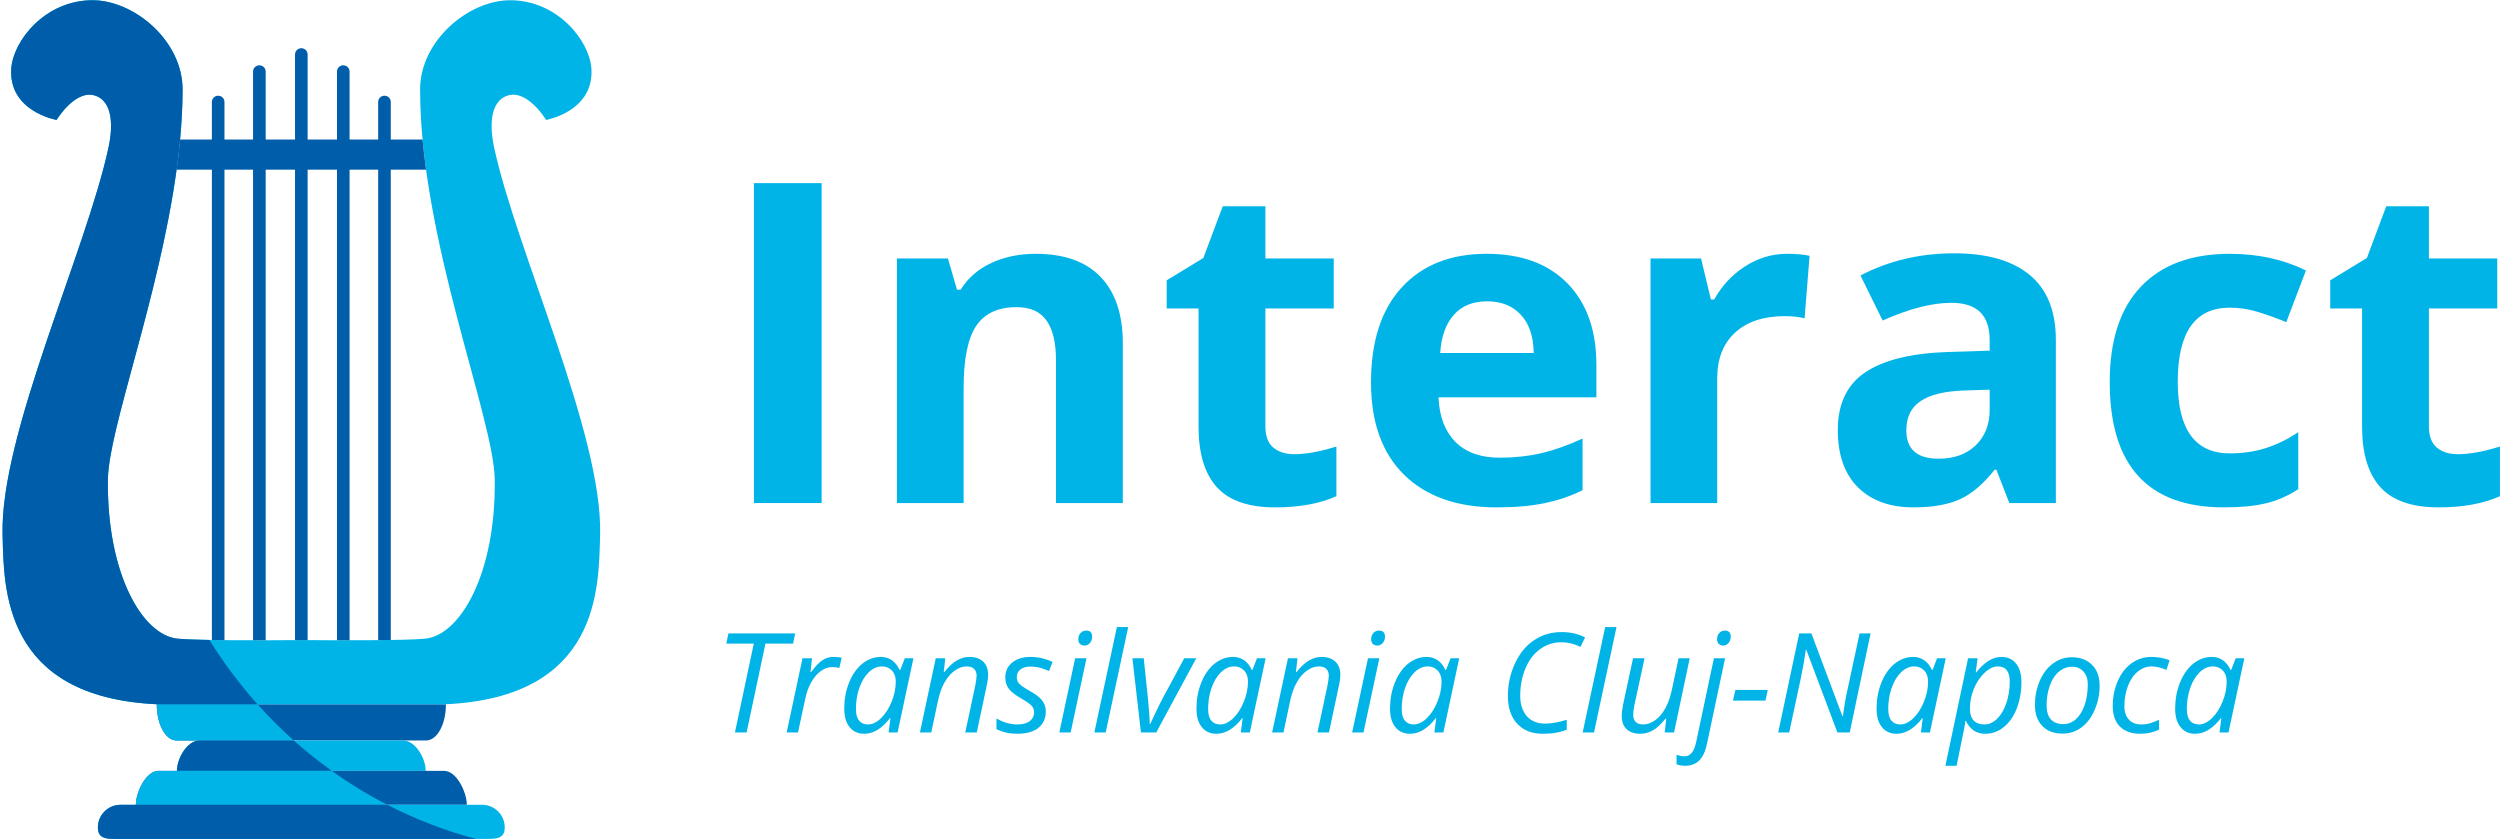 <svg xmlns="http://www.w3.org/2000/svg" xmlns:xlink="http://www.w3.org/1999/xlink" zoomAndPan="magnify" preserveAspectRatio="xMidYMid meet" version="1.0" viewBox="60.31 148.24 234.31 78.75"><defs><g/><clipPath id="0942c8cb30"><path d="M 60.543 148.262 L 116.559 148.262 L 116.559 214.293 L 60.543 214.293 Z M 60.543 148.262 " clip-rule="nonzero"/></clipPath><clipPath id="ba64aa080e"><path d="M 69 223 L 108 223 L 108 226.988 L 69 226.988 Z M 69 223 " clip-rule="nonzero"/></clipPath><clipPath id="ac11db2660"><path d="M 69 223 L 105 223 L 105 226.988 L 69 226.988 Z M 69 223 " clip-rule="nonzero"/></clipPath><clipPath id="fa36a9cd2e"><path d="M 60.309 148.238 L 85 148.238 L 85 215 L 60.309 215 Z M 60.309 148.238 " clip-rule="nonzero"/></clipPath></defs><path fill="#005daa" d="M 75.004 214.285 C 75.004 216.137 75.836 217.641 76.859 217.641 L 100.242 217.641 C 101.27 217.641 102.102 216.137 102.102 214.285 C 102.102 214.27 102.098 214.258 102.098 214.246 L 75.004 214.246 C 75.004 214.258 75.004 214.27 75.004 214.285 " fill-opacity="1" fill-rule="nonzero"/><g clip-path="url(#0942c8cb30)"><path fill="#01b4e7" d="M 116.555 198.359 C 116.797 188.938 108.711 171.801 106.609 162.008 C 106.355 160.824 105.98 158.074 107.664 157.285 C 109.621 156.367 111.492 159.48 111.492 159.48 C 111.492 159.48 115.977 158.703 115.742 154.699 C 115.59 152.102 112.594 148.262 108.121 148.262 C 104.25 148.262 99.684 152.031 99.684 156.629 C 99.684 170.641 106.609 187.445 106.68 193.195 C 106.789 201.996 103.461 207.77 100.156 208.098 C 98.246 208.289 91.406 208.254 88.551 208.23 C 85.695 208.254 78.855 208.289 76.949 208.098 C 73.645 207.77 70.316 201.996 70.422 193.195 C 70.492 187.445 77.422 170.641 77.422 156.629 C 77.422 152.031 72.855 148.262 68.984 148.262 C 64.512 148.262 61.516 152.102 61.363 154.699 C 61.125 158.703 65.613 159.48 65.613 159.48 C 65.613 159.48 67.484 156.367 69.441 157.285 C 71.125 158.074 70.746 160.824 70.492 162.008 C 68.395 171.801 60.305 188.938 60.551 198.359 C 60.68 203.367 60.555 213.555 75.004 214.246 L 102.098 214.246 C 116.547 213.555 116.422 203.367 116.555 198.359 " fill-opacity="1" fill-rule="nonzero"/></g><path fill="#005daa" d="M 100.242 164.145 C 100.113 163.199 100 162.254 99.914 161.316 L 77.188 161.316 C 77.102 162.254 76.992 163.199 76.859 164.145 L 100.242 164.145 " fill-opacity="1" fill-rule="nonzero"/><path fill="#01b4e7" d="M 98.082 217.641 L 79.02 217.641 C 77.848 217.641 76.895 219.32 76.895 220.488 L 100.207 220.488 C 100.207 219.32 99.258 217.641 98.082 217.641 " fill-opacity="1" fill-rule="nonzero"/><path fill="#005daa" d="M 101.938 220.488 L 75.168 220.488 C 73.992 220.488 73.043 222.5 73.043 223.668 L 104.062 223.668 C 104.062 222.5 103.109 220.488 101.938 220.488 " fill-opacity="1" fill-rule="nonzero"/><g clip-path="url(#ba64aa080e)"><path fill="#01b4e7" d="M 105.492 223.668 L 71.609 223.668 C 70.438 223.668 69.484 224.621 69.484 225.789 C 69.484 226.961 70.438 226.867 71.609 226.867 L 105.492 226.867 C 106.668 226.867 107.617 226.961 107.617 225.789 C 107.617 224.621 106.668 223.668 105.492 223.668 " fill-opacity="1" fill-rule="nonzero"/></g><path fill="#005daa" d="M 89.141 208.234 L 89.141 153.348 C 89.141 153.02 88.879 152.758 88.551 152.758 C 88.227 152.758 87.961 153.02 87.961 153.348 L 87.961 208.234 C 88.172 208.23 88.371 208.23 88.551 208.23 C 88.734 208.23 88.93 208.23 89.141 208.234 " fill-opacity="1" fill-rule="nonzero"/><path fill="#005daa" d="M 85.211 208.246 L 85.211 154.949 C 85.211 154.625 84.945 154.359 84.617 154.359 C 84.293 154.359 84.027 154.625 84.027 154.949 L 84.027 208.25 C 84.43 208.25 84.824 208.25 85.211 208.246 " fill-opacity="1" fill-rule="nonzero"/><path fill="#005daa" d="M 93.074 208.25 L 93.074 154.949 C 93.074 154.625 92.809 154.359 92.484 154.359 C 92.16 154.359 91.895 154.625 91.895 154.949 L 91.895 208.246 C 92.281 208.25 92.676 208.25 93.074 208.25 " fill-opacity="1" fill-rule="nonzero"/><path fill="#005daa" d="M 81.348 157.797 C 81.348 157.473 81.086 157.211 80.758 157.211 C 80.434 157.211 80.168 157.473 80.168 157.797 L 80.168 208.223 C 80.547 208.227 80.941 208.234 81.348 208.238 L 81.348 157.797 " fill-opacity="1" fill-rule="nonzero"/><path fill="#005daa" d="M 96.934 157.797 C 96.934 157.473 96.672 157.211 96.344 157.211 C 96.02 157.211 95.754 157.473 95.754 157.797 L 95.754 208.238 C 96.16 208.234 96.555 208.227 96.934 208.223 L 96.934 157.797 " fill-opacity="1" fill-rule="nonzero"/><path fill="#01b4e7" d="M 84.445 214.246 L 75.004 214.246 C 75.004 214.258 75.004 214.27 75.004 214.285 C 75.004 216.137 75.836 217.641 76.859 217.641 L 87.844 217.641 C 86.66 216.586 85.523 215.449 84.445 214.246 " fill-opacity="1" fill-rule="nonzero"/><path fill="#005daa" d="M 87.844 217.641 L 79.02 217.641 C 77.848 217.641 76.895 219.32 76.895 220.488 L 91.406 220.488 C 90.18 219.609 88.988 218.66 87.844 217.641 " fill-opacity="1" fill-rule="nonzero"/><path fill="#01b4e7" d="M 91.406 220.488 L 75.168 220.488 C 73.992 220.488 73.043 222.5 73.043 223.668 L 96.613 223.668 C 94.816 222.746 93.074 221.684 91.406 220.488 " fill-opacity="1" fill-rule="nonzero"/><g clip-path="url(#ac11db2660)"><path fill="#005daa" d="M 73.043 223.668 L 71.609 223.668 C 70.438 223.668 69.484 224.621 69.484 225.789 C 69.484 226.961 70.438 226.867 71.609 226.867 L 104.922 226.867 C 102.066 226.113 99.277 225.043 96.613 223.668 L 73.043 223.668 " fill-opacity="1" fill-rule="nonzero"/></g><g clip-path="url(#fa36a9cd2e)"><path fill="#005daa" d="M 79.93 208.219 C 78.633 208.195 77.547 208.16 76.949 208.098 C 73.645 207.77 70.316 201.996 70.422 193.195 C 70.48 188.449 75.211 176.168 76.859 164.145 C 76.992 163.199 77.102 162.254 77.188 161.316 C 77.336 159.73 77.422 158.164 77.422 156.629 C 77.422 152.031 72.855 148.262 68.984 148.262 C 64.512 148.262 61.516 152.102 61.363 154.699 C 61.125 158.703 65.613 159.48 65.613 159.48 C 65.613 159.48 67.484 156.367 69.441 157.285 C 71.125 158.074 70.746 160.824 70.492 162.008 C 68.395 171.801 60.305 188.938 60.551 198.359 C 60.68 203.367 60.555 213.555 75.004 214.246 L 84.445 214.246 C 82.797 212.402 81.285 210.391 79.93 208.219 " fill-opacity="1" fill-rule="nonzero"/></g><g fill="#01b4e7" fill-opacity="1"><g transform="translate(127.192, 195.387)"><g><path d="M 3.781 0 L 3.781 -29.984 L 10.125 -29.984 L 10.125 0 Z M 3.781 0 "/></g></g></g><g fill="#01b4e7" fill-opacity="1"><g transform="translate(141.093, 195.387)"><g><path d="M 24.453 0 L 18.188 0 L 18.188 -13.391 C 18.188 -15.047 17.891 -16.285 17.297 -17.109 C 16.711 -17.941 15.781 -18.359 14.5 -18.359 C 12.75 -18.359 11.484 -17.77 10.703 -16.594 C 9.922 -15.426 9.531 -13.488 9.531 -10.781 L 9.531 0 L 3.281 0 L 3.281 -22.922 L 8.062 -22.922 L 8.906 -20 L 9.25 -20 C 9.945 -21.102 10.906 -21.938 12.125 -22.5 C 13.352 -23.07 14.742 -23.359 16.297 -23.359 C 18.961 -23.359 20.988 -22.633 22.375 -21.188 C 23.758 -19.75 24.453 -17.672 24.453 -14.953 Z M 24.453 0 "/></g></g></g><g fill="#01b4e7" fill-opacity="1"><g transform="translate(168.689, 195.387)"><g><path d="M 12.938 -4.578 C 14.031 -4.578 15.344 -4.816 16.875 -5.297 L 16.875 -0.641 C 15.32 0.055 13.41 0.406 11.141 0.406 C 8.641 0.406 6.816 -0.223 5.672 -1.484 C 4.523 -2.754 3.953 -4.648 3.953 -7.172 L 3.953 -18.234 L 0.969 -18.234 L 0.969 -20.875 L 4.406 -22.969 L 6.219 -27.812 L 10.219 -27.812 L 10.219 -22.922 L 16.625 -22.922 L 16.625 -18.234 L 10.219 -18.234 L 10.219 -7.172 C 10.219 -6.285 10.461 -5.629 10.953 -5.203 C 11.453 -4.785 12.113 -4.578 12.938 -4.578 Z M 12.938 -4.578 "/></g></g></g><g fill="#01b4e7" fill-opacity="1"><g transform="translate(186.915, 195.387)"><g><path d="M 12.781 -18.906 C 11.445 -18.906 10.406 -18.484 9.656 -17.641 C 8.906 -16.805 8.477 -15.613 8.375 -14.062 L 17.141 -14.062 C 17.117 -15.613 16.719 -16.805 15.938 -17.641 C 15.156 -18.484 14.102 -18.906 12.781 -18.906 Z M 13.656 0.406 C 9.969 0.406 7.082 -0.609 5 -2.641 C 2.926 -4.68 1.891 -7.566 1.891 -11.297 C 1.891 -15.141 2.848 -18.109 4.766 -20.203 C 6.691 -22.305 9.348 -23.359 12.734 -23.359 C 15.973 -23.359 18.492 -22.438 20.297 -20.594 C 22.109 -18.75 23.016 -16.195 23.016 -12.938 L 23.016 -9.906 L 8.219 -9.906 C 8.289 -8.125 8.816 -6.734 9.797 -5.734 C 10.785 -4.742 12.172 -4.25 13.953 -4.25 C 15.328 -4.25 16.629 -4.391 17.859 -4.672 C 19.086 -4.961 20.375 -5.422 21.719 -6.047 L 21.719 -1.203 C 20.625 -0.66 19.453 -0.258 18.203 0 C 16.961 0.27 15.445 0.406 13.656 0.406 Z M 13.656 0.406 "/></g></g></g><g fill="#01b4e7" fill-opacity="1"><g transform="translate(211.723, 195.387)"><g><path d="M 16.078 -23.359 C 16.922 -23.359 17.625 -23.297 18.188 -23.172 L 17.719 -17.312 C 17.207 -17.445 16.594 -17.516 15.875 -17.516 C 13.875 -17.516 12.316 -17 11.203 -15.969 C 10.086 -14.945 9.531 -13.516 9.531 -11.672 L 9.531 0 L 3.281 0 L 3.281 -22.922 L 8.016 -22.922 L 8.938 -19.078 L 9.25 -19.078 C 9.957 -20.359 10.914 -21.391 12.125 -22.172 C 13.344 -22.961 14.66 -23.359 16.078 -23.359 Z M 16.078 -23.359 "/></g></g></g><g fill="#01b4e7" fill-opacity="1"><g transform="translate(230.79, 195.387)"><g><path d="M 17.844 0 L 16.625 -3.125 L 16.469 -3.125 C 15.414 -1.789 14.332 -0.867 13.219 -0.359 C 12.102 0.148 10.648 0.406 8.859 0.406 C 6.66 0.406 4.926 -0.219 3.656 -1.469 C 2.395 -2.727 1.766 -4.52 1.766 -6.844 C 1.766 -9.281 2.613 -11.078 4.312 -12.234 C 6.02 -13.391 8.586 -14.031 12.016 -14.156 L 16 -14.281 L 16 -15.281 C 16 -17.602 14.805 -18.766 12.422 -18.766 C 10.598 -18.766 8.445 -18.211 5.969 -17.109 L 3.891 -21.328 C 6.535 -22.711 9.461 -23.406 12.672 -23.406 C 15.742 -23.406 18.098 -22.734 19.734 -21.391 C 21.379 -20.047 22.203 -18.008 22.203 -15.281 L 22.203 0 Z M 16 -10.625 L 13.578 -10.547 C 11.754 -10.484 10.398 -10.148 9.516 -9.547 C 8.629 -8.953 8.188 -8.039 8.188 -6.812 C 8.188 -5.039 9.195 -4.156 11.219 -4.156 C 12.664 -4.156 13.82 -4.57 14.688 -5.406 C 15.562 -6.25 16 -7.359 16 -8.734 Z M 16 -10.625 "/></g></g></g><g fill="#01b4e7" fill-opacity="1"><g transform="translate(256.151, 195.387)"><g><path d="M 12.594 0.406 C 5.457 0.406 1.891 -3.508 1.891 -11.344 C 1.891 -15.238 2.859 -18.211 4.797 -20.266 C 6.742 -22.328 9.523 -23.359 13.141 -23.359 C 15.797 -23.359 18.176 -22.836 20.281 -21.797 L 18.438 -16.953 C 17.445 -17.359 16.531 -17.688 15.688 -17.938 C 14.844 -18.188 13.992 -18.312 13.141 -18.312 C 9.891 -18.312 8.266 -16 8.266 -11.375 C 8.266 -6.895 9.891 -4.656 13.141 -4.656 C 14.348 -4.656 15.461 -4.816 16.484 -5.141 C 17.516 -5.461 18.539 -5.961 19.562 -6.641 L 19.562 -1.297 C 18.551 -0.648 17.531 -0.207 16.5 0.031 C 15.469 0.281 14.164 0.406 12.594 0.406 Z M 12.594 0.406 "/></g></g></g><g fill="#01b4e7" fill-opacity="1"><g transform="translate(277.739, 195.387)"><g><path d="M 12.938 -4.578 C 14.031 -4.578 15.344 -4.816 16.875 -5.297 L 16.875 -0.641 C 15.32 0.055 13.41 0.406 11.141 0.406 C 8.641 0.406 6.816 -0.223 5.672 -1.484 C 4.523 -2.754 3.953 -4.648 3.953 -7.172 L 3.953 -18.234 L 0.969 -18.234 L 0.969 -20.875 L 4.406 -22.969 L 6.219 -27.812 L 10.219 -27.812 L 10.219 -22.922 L 16.625 -22.922 L 16.625 -18.234 L 10.219 -18.234 L 10.219 -7.172 C 10.219 -6.285 10.461 -5.629 10.953 -5.203 C 11.453 -4.785 12.113 -4.578 12.938 -4.578 Z M 12.938 -4.578 "/></g></g></g><g fill="#01b4e7" fill-opacity="1"><g transform="translate(127.192, 216.887)"><g><path d="M 3.094 0 L 2 0 L 3.766 -8.328 L 1.188 -8.328 L 1.391 -9.281 L 7.641 -9.281 L 7.453 -8.328 L 4.859 -8.328 Z M 3.094 0 "/></g></g></g><g fill="#01b4e7" fill-opacity="1"><g transform="translate(133.665, 216.887)"><g><path d="M 4.781 -7.078 C 5.07 -7.078 5.32 -7.051 5.531 -7 L 5.312 -6.047 C 5.082 -6.098 4.859 -6.125 4.641 -6.125 C 4.254 -6.125 3.891 -5.992 3.547 -5.734 C 3.211 -5.484 2.922 -5.133 2.672 -4.688 C 2.422 -4.238 2.238 -3.738 2.125 -3.188 L 1.438 0 L 0.375 0 L 1.859 -6.953 L 2.75 -6.953 L 2.609 -5.672 L 2.672 -5.672 C 2.973 -6.066 3.223 -6.352 3.422 -6.531 C 3.617 -6.707 3.828 -6.844 4.047 -6.938 C 4.266 -7.031 4.508 -7.078 4.781 -7.078 Z M 4.781 -7.078 "/></g></g></g><g fill="#01b4e7" fill-opacity="1"><g transform="translate(138.812, 216.887)"><g><path d="M 4.062 -7.078 C 4.445 -7.078 4.789 -6.973 5.094 -6.766 C 5.395 -6.555 5.633 -6.254 5.812 -5.859 L 5.875 -5.859 L 6.297 -6.953 L 7.109 -6.953 L 5.625 0 L 4.781 0 L 4.953 -1.328 L 4.906 -1.328 C 4.145 -0.359 3.344 0.125 2.5 0.125 C 1.914 0.125 1.457 -0.082 1.125 -0.5 C 0.789 -0.914 0.625 -1.488 0.625 -2.219 C 0.625 -3.102 0.773 -3.922 1.078 -4.672 C 1.379 -5.422 1.789 -6.008 2.312 -6.438 C 2.844 -6.863 3.426 -7.078 4.062 -7.078 Z M 2.844 -0.75 C 3.258 -0.75 3.672 -0.945 4.078 -1.344 C 4.484 -1.738 4.812 -2.25 5.062 -2.875 C 5.32 -3.5 5.453 -4.129 5.453 -4.766 C 5.453 -5.203 5.332 -5.547 5.094 -5.797 C 4.852 -6.055 4.539 -6.188 4.156 -6.188 C 3.719 -6.188 3.305 -6.004 2.922 -5.641 C 2.547 -5.273 2.25 -4.781 2.031 -4.156 C 1.82 -3.539 1.719 -2.891 1.719 -2.203 C 1.719 -1.711 1.816 -1.348 2.016 -1.109 C 2.211 -0.867 2.488 -0.75 2.844 -0.75 Z M 2.844 -0.75 "/></g></g></g><g fill="#01b4e7" fill-opacity="1"><g transform="translate(146.154, 216.887)"><g><path d="M 4.625 0 L 5.562 -4.391 C 5.645 -4.828 5.688 -5.133 5.688 -5.312 C 5.688 -5.57 5.613 -5.781 5.469 -5.938 C 5.32 -6.102 5.082 -6.188 4.75 -6.188 C 4.375 -6.188 4.004 -6.055 3.641 -5.797 C 3.285 -5.547 2.973 -5.188 2.703 -4.719 C 2.43 -4.25 2.223 -3.68 2.078 -3.016 L 1.438 0 L 0.375 0 L 1.859 -6.953 L 2.75 -6.953 L 2.609 -5.672 L 2.672 -5.672 C 3.078 -6.18 3.469 -6.539 3.844 -6.75 C 4.219 -6.969 4.609 -7.078 5.016 -7.078 C 5.555 -7.078 5.984 -6.93 6.297 -6.641 C 6.609 -6.348 6.766 -5.938 6.766 -5.406 C 6.766 -5.07 6.711 -4.691 6.609 -4.266 L 5.703 0 Z M 4.625 0 "/></g></g></g><g fill="#01b4e7" fill-opacity="1"><g transform="translate(153.654, 216.887)"><g><path d="M 4.672 -1.969 C 4.672 -1.312 4.438 -0.797 3.969 -0.422 C 3.5 -0.055 2.836 0.125 1.984 0.125 C 1.273 0.125 0.629 -0.02 0.047 -0.312 L 0.047 -1.312 C 0.348 -1.133 0.672 -0.992 1.016 -0.891 C 1.359 -0.797 1.676 -0.75 1.969 -0.75 C 2.5 -0.75 2.898 -0.852 3.172 -1.062 C 3.441 -1.281 3.578 -1.555 3.578 -1.891 C 3.578 -2.129 3.5 -2.332 3.344 -2.5 C 3.195 -2.664 2.879 -2.891 2.391 -3.172 C 1.836 -3.484 1.445 -3.785 1.219 -4.078 C 0.988 -4.379 0.875 -4.734 0.875 -5.141 C 0.875 -5.723 1.086 -6.191 1.516 -6.547 C 1.953 -6.898 2.52 -7.078 3.219 -7.078 C 3.938 -7.078 4.633 -6.922 5.312 -6.609 L 4.969 -5.75 L 4.609 -5.906 C 4.18 -6.082 3.719 -6.172 3.219 -6.172 C 2.82 -6.172 2.508 -6.078 2.281 -5.891 C 2.062 -5.711 1.953 -5.477 1.953 -5.188 C 1.953 -4.945 2.023 -4.742 2.172 -4.578 C 2.328 -4.41 2.641 -4.191 3.109 -3.922 C 3.555 -3.672 3.879 -3.453 4.078 -3.266 C 4.273 -3.086 4.422 -2.895 4.516 -2.688 C 4.617 -2.477 4.672 -2.238 4.672 -1.969 Z M 4.672 -1.969 "/></g></g></g><g fill="#01b4e7" fill-opacity="1"><g transform="translate(159.219, 216.887)"><g><path d="M 1.438 0 L 0.375 0 L 1.859 -6.953 L 2.922 -6.953 Z M 2.156 -8.734 C 2.156 -8.973 2.223 -9.164 2.359 -9.312 C 2.492 -9.469 2.672 -9.547 2.891 -9.547 C 3.266 -9.547 3.453 -9.352 3.453 -8.969 C 3.453 -8.738 3.379 -8.539 3.234 -8.375 C 3.086 -8.219 2.926 -8.141 2.75 -8.141 C 2.57 -8.141 2.426 -8.191 2.312 -8.297 C 2.207 -8.398 2.156 -8.547 2.156 -8.734 Z M 2.156 -8.734 "/></g></g></g><g fill="#01b4e7" fill-opacity="1"><g transform="translate(162.519, 216.887)"><g><path d="M 1.422 0 L 0.359 0 L 2.469 -9.875 L 3.531 -9.875 Z M 1.422 0 "/></g></g></g><g fill="#01b4e7" fill-opacity="1"><g transform="translate(165.819, 216.887)"><g><path d="M 1.422 0 L 0.625 -6.953 L 1.688 -6.953 L 2.094 -3.062 C 2.195 -1.969 2.25 -1.203 2.25 -0.766 L 2.281 -0.766 C 2.82 -1.93 3.203 -2.719 3.422 -3.125 L 5.484 -6.953 L 6.609 -6.953 L 2.859 0 Z M 1.422 0 "/></g></g></g><g fill="#01b4e7" fill-opacity="1"><g transform="translate(171.822, 216.887)"><g><path d="M 4.062 -7.078 C 4.445 -7.078 4.789 -6.973 5.094 -6.766 C 5.395 -6.555 5.633 -6.254 5.812 -5.859 L 5.875 -5.859 L 6.297 -6.953 L 7.109 -6.953 L 5.625 0 L 4.781 0 L 4.953 -1.328 L 4.906 -1.328 C 4.145 -0.359 3.344 0.125 2.5 0.125 C 1.914 0.125 1.457 -0.082 1.125 -0.5 C 0.789 -0.914 0.625 -1.488 0.625 -2.219 C 0.625 -3.102 0.773 -3.922 1.078 -4.672 C 1.379 -5.422 1.789 -6.008 2.312 -6.438 C 2.844 -6.863 3.426 -7.078 4.062 -7.078 Z M 2.844 -0.75 C 3.258 -0.75 3.672 -0.945 4.078 -1.344 C 4.484 -1.738 4.812 -2.25 5.062 -2.875 C 5.32 -3.5 5.453 -4.129 5.453 -4.766 C 5.453 -5.203 5.332 -5.547 5.094 -5.797 C 4.852 -6.055 4.539 -6.188 4.156 -6.188 C 3.719 -6.188 3.305 -6.004 2.922 -5.641 C 2.547 -5.273 2.25 -4.781 2.031 -4.156 C 1.82 -3.539 1.719 -2.891 1.719 -2.203 C 1.719 -1.711 1.816 -1.348 2.016 -1.109 C 2.211 -0.867 2.488 -0.75 2.844 -0.75 Z M 2.844 -0.75 "/></g></g></g><g fill="#01b4e7" fill-opacity="1"><g transform="translate(179.164, 216.887)"><g><path d="M 4.625 0 L 5.562 -4.391 C 5.645 -4.828 5.688 -5.133 5.688 -5.312 C 5.688 -5.57 5.613 -5.781 5.469 -5.938 C 5.32 -6.102 5.082 -6.188 4.75 -6.188 C 4.375 -6.188 4.004 -6.055 3.641 -5.797 C 3.285 -5.547 2.973 -5.188 2.703 -4.719 C 2.43 -4.25 2.223 -3.68 2.078 -3.016 L 1.438 0 L 0.375 0 L 1.859 -6.953 L 2.75 -6.953 L 2.609 -5.672 L 2.672 -5.672 C 3.078 -6.18 3.469 -6.539 3.844 -6.75 C 4.219 -6.969 4.609 -7.078 5.016 -7.078 C 5.555 -7.078 5.984 -6.93 6.297 -6.641 C 6.609 -6.348 6.766 -5.938 6.766 -5.406 C 6.766 -5.07 6.711 -4.691 6.609 -4.266 L 5.703 0 Z M 4.625 0 "/></g></g></g><g fill="#01b4e7" fill-opacity="1"><g transform="translate(186.665, 216.887)"><g><path d="M 1.438 0 L 0.375 0 L 1.859 -6.953 L 2.922 -6.953 Z M 2.156 -8.734 C 2.156 -8.973 2.223 -9.164 2.359 -9.312 C 2.492 -9.469 2.672 -9.547 2.891 -9.547 C 3.266 -9.547 3.453 -9.352 3.453 -8.969 C 3.453 -8.738 3.379 -8.539 3.234 -8.375 C 3.086 -8.219 2.926 -8.141 2.75 -8.141 C 2.57 -8.141 2.426 -8.191 2.312 -8.297 C 2.207 -8.398 2.156 -8.547 2.156 -8.734 Z M 2.156 -8.734 "/></g></g></g><g fill="#01b4e7" fill-opacity="1"><g transform="translate(189.965, 216.887)"><g><path d="M 4.062 -7.078 C 4.445 -7.078 4.789 -6.973 5.094 -6.766 C 5.395 -6.555 5.633 -6.254 5.812 -5.859 L 5.875 -5.859 L 6.297 -6.953 L 7.109 -6.953 L 5.625 0 L 4.781 0 L 4.953 -1.328 L 4.906 -1.328 C 4.145 -0.359 3.344 0.125 2.5 0.125 C 1.914 0.125 1.457 -0.082 1.125 -0.5 C 0.789 -0.914 0.625 -1.488 0.625 -2.219 C 0.625 -3.102 0.773 -3.922 1.078 -4.672 C 1.379 -5.422 1.789 -6.008 2.312 -6.438 C 2.844 -6.863 3.426 -7.078 4.062 -7.078 Z M 2.844 -0.75 C 3.258 -0.75 3.672 -0.945 4.078 -1.344 C 4.484 -1.738 4.812 -2.25 5.062 -2.875 C 5.32 -3.5 5.453 -4.129 5.453 -4.766 C 5.453 -5.203 5.332 -5.547 5.094 -5.797 C 4.852 -6.055 4.539 -6.188 4.156 -6.188 C 3.719 -6.188 3.305 -6.004 2.922 -5.641 C 2.547 -5.273 2.25 -4.781 2.031 -4.156 C 1.82 -3.539 1.719 -2.891 1.719 -2.203 C 1.719 -1.711 1.816 -1.348 2.016 -1.109 C 2.211 -0.867 2.488 -0.75 2.844 -0.75 Z M 2.844 -0.75 "/></g></g></g><g fill="#01b4e7" fill-opacity="1"><g transform="translate(197.307, 216.887)"><g/></g></g><g fill="#01b4e7" fill-opacity="1"><g transform="translate(200.683, 216.887)"><g><path d="M 5.984 -8.453 C 5.242 -8.453 4.582 -8.242 4 -7.828 C 3.414 -7.422 2.953 -6.82 2.609 -6.031 C 2.273 -5.238 2.109 -4.375 2.109 -3.438 C 2.109 -2.645 2.312 -2.008 2.719 -1.531 C 3.133 -1.062 3.707 -0.828 4.438 -0.828 C 5.02 -0.828 5.695 -0.945 6.469 -1.188 L 6.469 -0.25 C 6.102 -0.113 5.754 -0.02 5.422 0.031 C 5.098 0.094 4.703 0.125 4.234 0.125 C 3.211 0.125 2.41 -0.188 1.828 -0.812 C 1.242 -1.445 0.953 -2.312 0.953 -3.406 C 0.953 -4.508 1.176 -5.535 1.625 -6.484 C 2.07 -7.441 2.672 -8.164 3.422 -8.656 C 4.172 -9.156 5.023 -9.406 5.984 -9.406 C 6.816 -9.406 7.551 -9.238 8.188 -8.906 L 7.75 -8.016 C 7.164 -8.305 6.578 -8.453 5.984 -8.453 Z M 5.984 -8.453 "/></g></g></g><g fill="#01b4e7" fill-opacity="1"><g transform="translate(208.285, 216.887)"><g><path d="M 1.422 0 L 0.359 0 L 2.469 -9.875 L 3.531 -9.875 Z M 1.422 0 "/></g></g></g><g fill="#01b4e7" fill-opacity="1"><g transform="translate(211.585, 216.887)"><g><path d="M 2.859 -6.953 L 1.906 -2.547 C 1.832 -2.172 1.797 -1.875 1.797 -1.656 C 1.797 -1.051 2.109 -0.75 2.734 -0.75 C 3.098 -0.75 3.461 -0.875 3.828 -1.125 C 4.191 -1.383 4.508 -1.75 4.781 -2.219 C 5.051 -2.695 5.258 -3.27 5.406 -3.938 L 6.047 -6.953 L 7.094 -6.953 L 5.625 0 L 4.75 0 L 4.891 -1.281 L 4.812 -1.281 C 4.395 -0.758 4 -0.395 3.625 -0.188 C 3.25 0.02 2.859 0.125 2.453 0.125 C 1.91 0.125 1.484 -0.02 1.172 -0.312 C 0.867 -0.602 0.719 -1.023 0.719 -1.578 C 0.719 -1.836 0.766 -2.203 0.859 -2.672 L 1.781 -6.953 Z M 2.859 -6.953 "/></g></g></g><g fill="#01b4e7" fill-opacity="1"><g transform="translate(219.085, 216.887)"><g><path d="M -0.859 3.125 C -1.148 3.125 -1.41 3.078 -1.641 2.984 L -1.641 2.094 C -1.379 2.188 -1.125 2.234 -0.875 2.234 C -0.352 2.234 0 1.801 0.188 0.938 L 1.859 -6.953 L 2.906 -6.953 L 1.219 1.031 C 1.07 1.75 0.832 2.273 0.5 2.609 C 0.164 2.953 -0.285 3.125 -0.859 3.125 Z M 2.156 -8.734 C 2.156 -8.973 2.223 -9.164 2.359 -9.312 C 2.492 -9.469 2.672 -9.547 2.891 -9.547 C 3.254 -9.547 3.438 -9.352 3.438 -8.969 C 3.438 -8.738 3.363 -8.539 3.219 -8.375 C 3.082 -8.219 2.922 -8.141 2.734 -8.141 C 2.566 -8.141 2.426 -8.191 2.312 -8.297 C 2.207 -8.398 2.156 -8.547 2.156 -8.734 Z M 2.156 -8.734 "/></g></g></g><g fill="#01b4e7" fill-opacity="1"><g transform="translate(222.385, 216.887)"><g><path d="M 0.344 -2.984 L 0.578 -3.984 L 3.609 -3.984 L 3.391 -2.984 Z M 0.344 -2.984 "/></g></g></g><g fill="#01b4e7" fill-opacity="1"><g transform="translate(226.44, 216.887)"><g><path d="M 7.234 0 L 6.078 0 L 3.156 -7.766 L 3.125 -7.766 C 2.988 -6.828 2.832 -5.941 2.656 -5.109 L 1.562 0 L 0.531 0 L 2.5 -9.281 L 3.641 -9.281 L 6.547 -1.531 L 6.594 -1.531 C 6.719 -2.477 6.867 -3.336 7.047 -4.109 L 8.156 -9.281 L 9.188 -9.281 Z M 7.234 0 "/></g></g></g><g fill="#01b4e7" fill-opacity="1"><g transform="translate(235.565, 216.887)"><g><path d="M 4.062 -7.078 C 4.445 -7.078 4.789 -6.973 5.094 -6.766 C 5.395 -6.555 5.633 -6.254 5.812 -5.859 L 5.875 -5.859 L 6.297 -6.953 L 7.109 -6.953 L 5.625 0 L 4.781 0 L 4.953 -1.328 L 4.906 -1.328 C 4.145 -0.359 3.344 0.125 2.5 0.125 C 1.914 0.125 1.457 -0.082 1.125 -0.5 C 0.789 -0.914 0.625 -1.488 0.625 -2.219 C 0.625 -3.102 0.773 -3.922 1.078 -4.672 C 1.379 -5.422 1.789 -6.008 2.312 -6.438 C 2.844 -6.863 3.426 -7.078 4.062 -7.078 Z M 2.844 -0.75 C 3.258 -0.75 3.672 -0.945 4.078 -1.344 C 4.484 -1.738 4.812 -2.25 5.062 -2.875 C 5.32 -3.5 5.453 -4.129 5.453 -4.766 C 5.453 -5.203 5.332 -5.547 5.094 -5.797 C 4.852 -6.055 4.539 -6.188 4.156 -6.188 C 3.719 -6.188 3.305 -6.004 2.922 -5.641 C 2.547 -5.273 2.25 -4.781 2.031 -4.156 C 1.82 -3.539 1.719 -2.891 1.719 -2.203 C 1.719 -1.711 1.816 -1.348 2.016 -1.109 C 2.211 -0.867 2.488 -0.75 2.844 -0.75 Z M 2.844 -0.75 "/></g></g></g><g fill="#01b4e7" fill-opacity="1"><g transform="translate(242.907, 216.887)"><g><path d="M 3.453 0.125 C 3.047 0.125 2.688 0.02 2.375 -0.188 C 2.07 -0.406 1.832 -0.703 1.656 -1.078 L 1.594 -1.078 L 1.578 -0.844 C 1.566 -0.727 1.539 -0.578 1.5 -0.391 C 1.469 -0.203 1.227 0.969 0.781 3.125 L -0.266 3.125 L 1.859 -6.953 L 2.75 -6.953 L 2.578 -5.625 L 2.625 -5.625 C 3.383 -6.594 4.172 -7.078 4.984 -7.078 C 5.566 -7.078 6.023 -6.867 6.359 -6.453 C 6.691 -6.035 6.859 -5.457 6.859 -4.719 C 6.859 -3.82 6.711 -3 6.422 -2.25 C 6.129 -1.5 5.723 -0.914 5.203 -0.5 C 4.691 -0.082 4.109 0.125 3.453 0.125 Z M 4.641 -6.188 C 4.234 -6.188 3.816 -5.984 3.391 -5.578 C 2.973 -5.18 2.641 -4.676 2.391 -4.062 C 2.148 -3.457 2.031 -2.836 2.031 -2.203 C 2.031 -1.734 2.145 -1.375 2.375 -1.125 C 2.613 -0.875 2.953 -0.75 3.391 -0.75 C 3.816 -0.75 4.207 -0.922 4.562 -1.266 C 4.926 -1.609 5.219 -2.098 5.438 -2.734 C 5.656 -3.367 5.766 -4.039 5.766 -4.75 C 5.766 -5.707 5.391 -6.188 4.641 -6.188 Z M 4.641 -6.188 "/></g></g></g><g fill="#01b4e7" fill-opacity="1"><g transform="translate(250.408, 216.887)"><g><path d="M 4.078 -7.047 C 4.879 -7.047 5.516 -6.805 5.984 -6.328 C 6.453 -5.859 6.688 -5.207 6.688 -4.375 C 6.688 -3.57 6.531 -2.816 6.219 -2.109 C 5.914 -1.398 5.504 -0.852 4.984 -0.469 C 4.461 -0.082 3.875 0.109 3.219 0.109 C 2.406 0.109 1.77 -0.129 1.312 -0.609 C 0.852 -1.086 0.625 -1.742 0.625 -2.578 C 0.625 -3.379 0.773 -4.133 1.078 -4.844 C 1.391 -5.551 1.805 -6.094 2.328 -6.469 C 2.859 -6.852 3.441 -7.047 4.078 -7.047 Z M 5.578 -4.516 C 5.578 -5.004 5.441 -5.398 5.172 -5.703 C 4.91 -6.004 4.555 -6.156 4.109 -6.156 C 3.648 -6.156 3.234 -6 2.859 -5.688 C 2.492 -5.375 2.211 -4.938 2.016 -4.375 C 1.816 -3.82 1.719 -3.203 1.719 -2.516 C 1.719 -1.961 1.848 -1.535 2.109 -1.234 C 2.379 -0.93 2.77 -0.781 3.281 -0.781 C 3.719 -0.781 4.109 -0.93 4.453 -1.234 C 4.805 -1.547 5.082 -1.988 5.281 -2.562 C 5.477 -3.133 5.578 -3.785 5.578 -4.516 Z M 5.578 -4.516 "/></g></g></g><g fill="#01b4e7" fill-opacity="1"><g transform="translate(257.699, 216.887)"><g><path d="M 3.219 0.125 C 2.395 0.125 1.754 -0.098 1.297 -0.547 C 0.848 -1.004 0.625 -1.645 0.625 -2.469 C 0.625 -3.312 0.781 -4.094 1.094 -4.812 C 1.406 -5.531 1.836 -6.086 2.391 -6.484 C 2.941 -6.879 3.562 -7.078 4.25 -7.078 C 4.832 -7.078 5.398 -6.973 5.953 -6.766 L 5.656 -5.859 C 5.145 -6.078 4.68 -6.188 4.266 -6.188 C 3.797 -6.188 3.363 -6.023 2.969 -5.703 C 2.57 -5.379 2.266 -4.926 2.047 -4.344 C 1.828 -3.77 1.719 -3.145 1.719 -2.469 C 1.719 -1.926 1.859 -1.504 2.141 -1.203 C 2.422 -0.898 2.805 -0.75 3.297 -0.75 C 3.609 -0.75 3.898 -0.789 4.172 -0.875 C 4.441 -0.969 4.707 -1.07 4.969 -1.188 L 4.969 -0.266 C 4.438 -0.004 3.852 0.125 3.219 0.125 Z M 3.219 0.125 "/></g></g></g><g fill="#01b4e7" fill-opacity="1"><g transform="translate(263.55, 216.887)"><g><path d="M 4.062 -7.078 C 4.445 -7.078 4.789 -6.973 5.094 -6.766 C 5.395 -6.555 5.633 -6.254 5.812 -5.859 L 5.875 -5.859 L 6.297 -6.953 L 7.109 -6.953 L 5.625 0 L 4.781 0 L 4.953 -1.328 L 4.906 -1.328 C 4.145 -0.359 3.344 0.125 2.5 0.125 C 1.914 0.125 1.457 -0.082 1.125 -0.5 C 0.789 -0.914 0.625 -1.488 0.625 -2.219 C 0.625 -3.102 0.773 -3.922 1.078 -4.672 C 1.379 -5.422 1.789 -6.008 2.312 -6.438 C 2.844 -6.863 3.426 -7.078 4.062 -7.078 Z M 2.844 -0.75 C 3.258 -0.75 3.672 -0.945 4.078 -1.344 C 4.484 -1.738 4.812 -2.25 5.062 -2.875 C 5.32 -3.5 5.453 -4.129 5.453 -4.766 C 5.453 -5.203 5.332 -5.547 5.094 -5.797 C 4.852 -6.055 4.539 -6.188 4.156 -6.188 C 3.719 -6.188 3.305 -6.004 2.922 -5.641 C 2.547 -5.273 2.25 -4.781 2.031 -4.156 C 1.82 -3.539 1.719 -2.891 1.719 -2.203 C 1.719 -1.711 1.816 -1.348 2.016 -1.109 C 2.211 -0.867 2.488 -0.75 2.844 -0.75 Z M 2.844 -0.75 "/></g></g></g></svg>